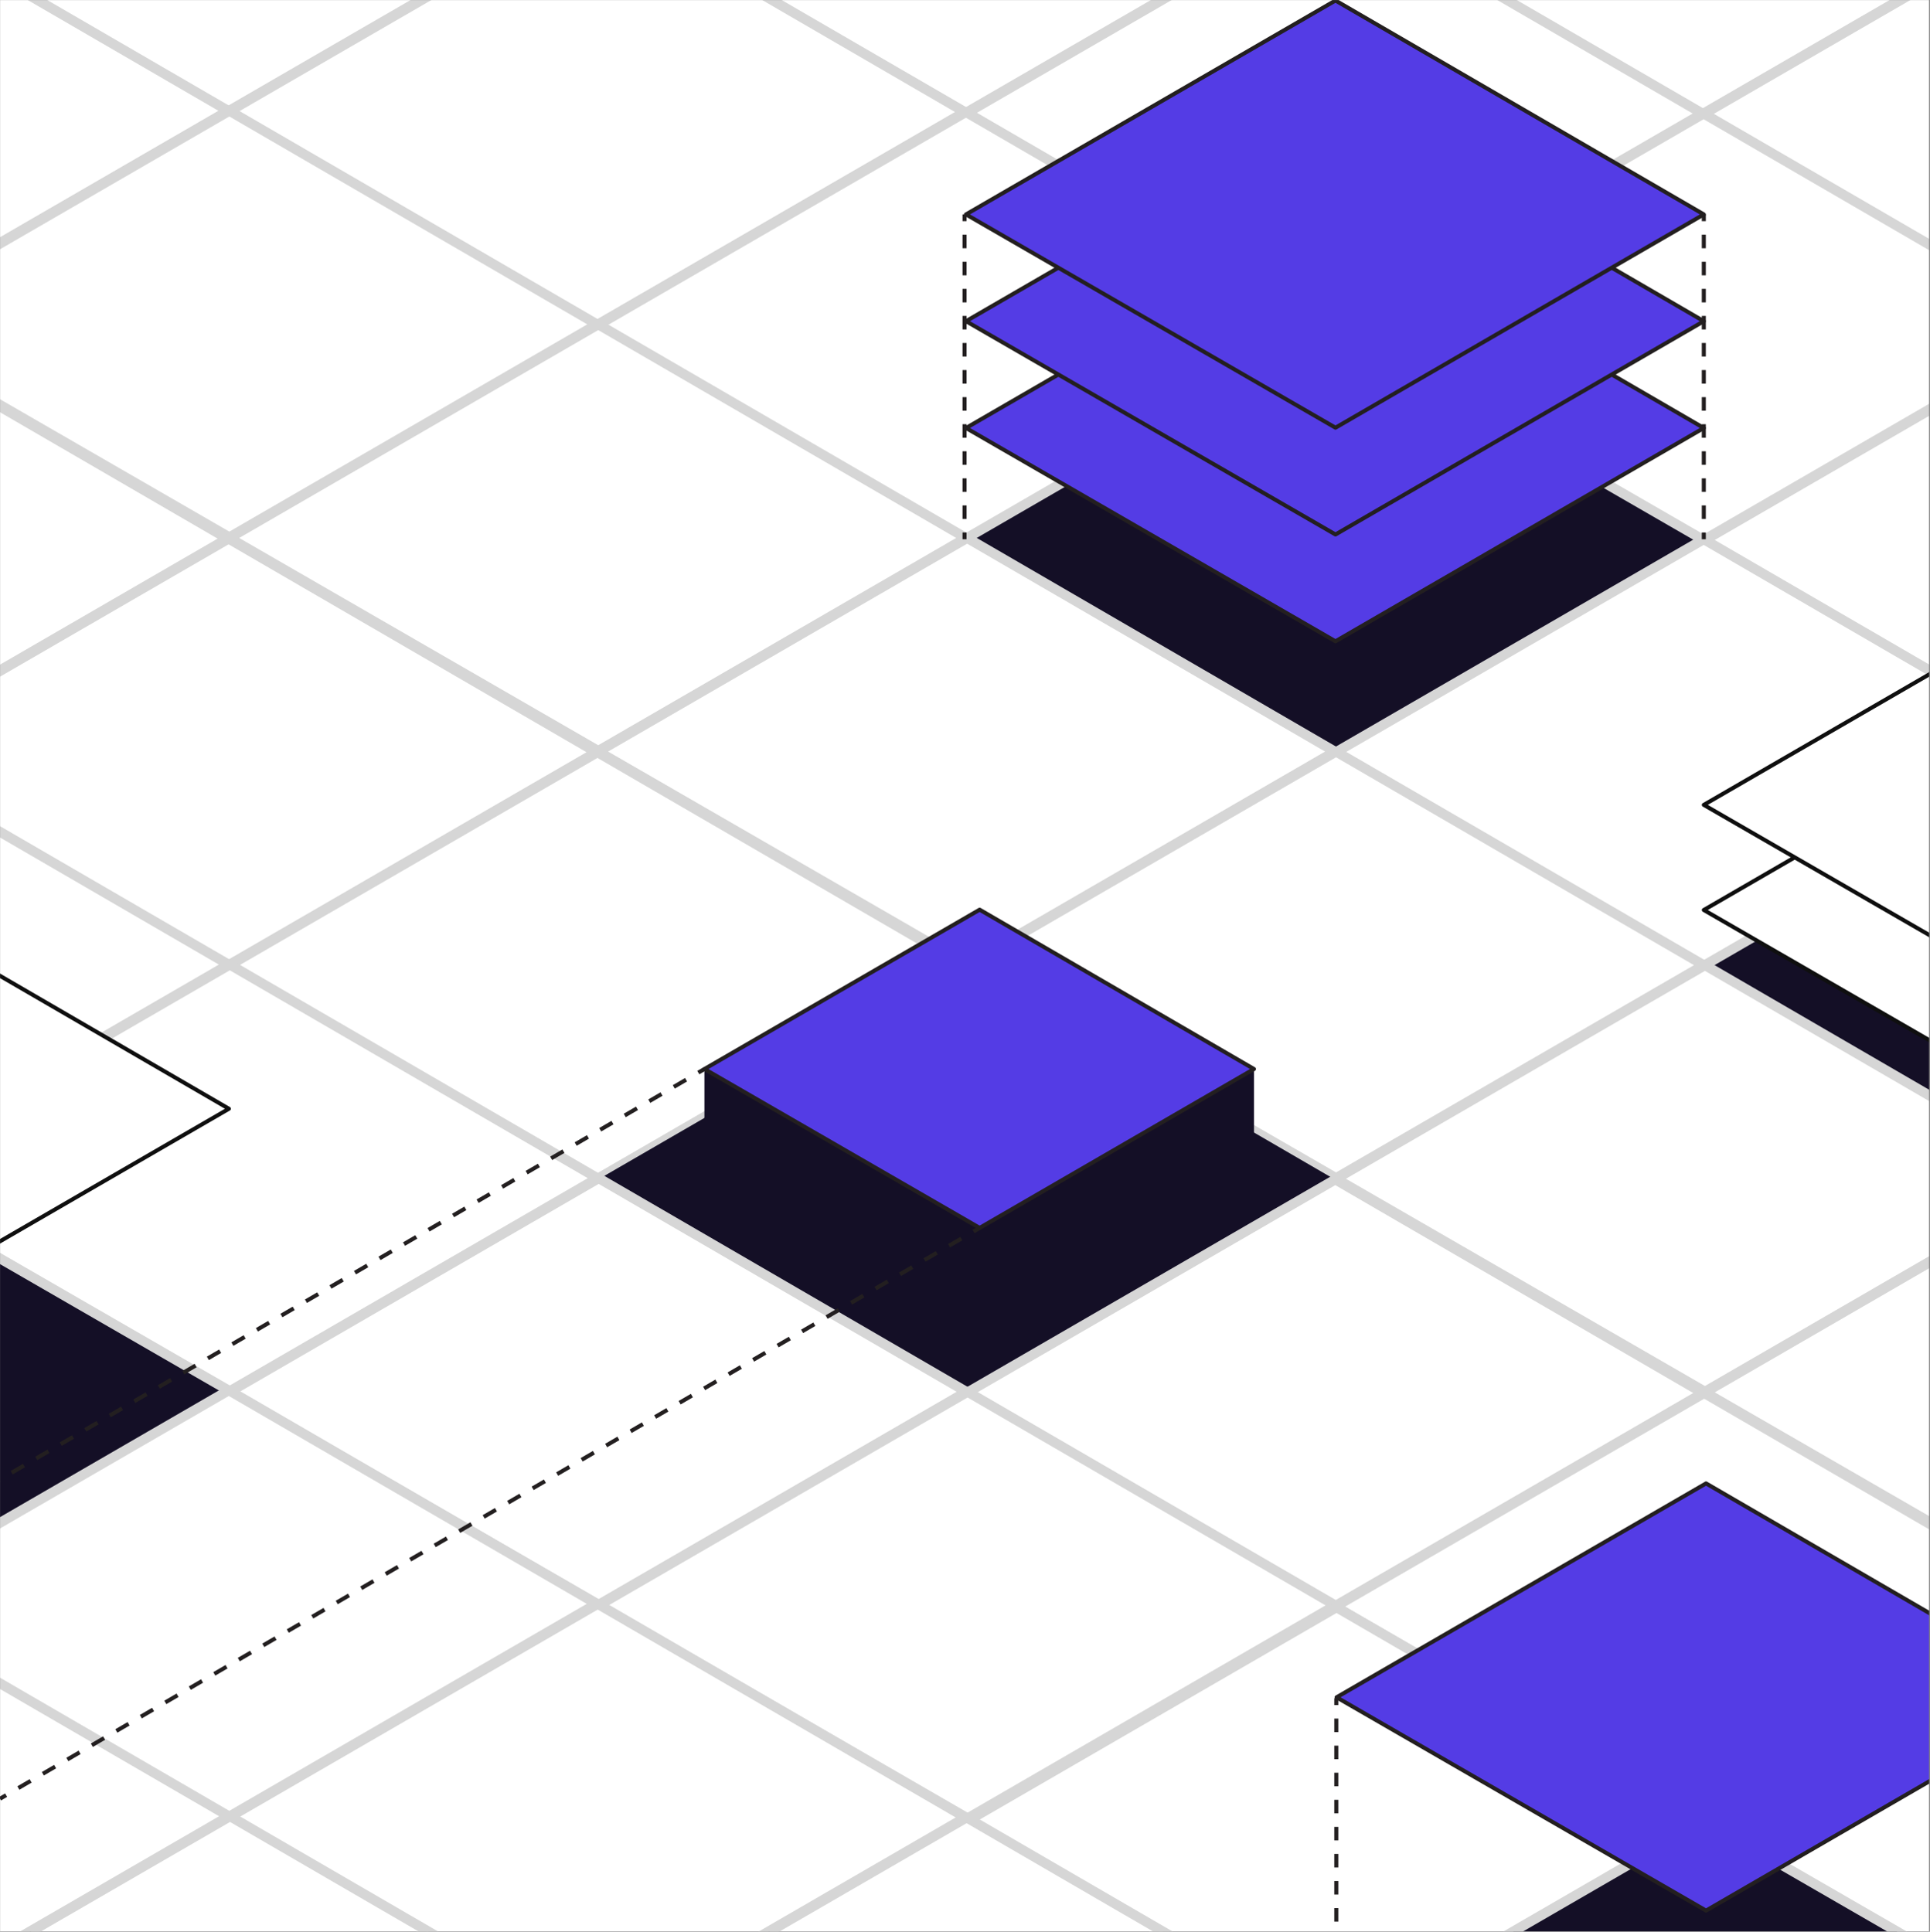 <svg width="1918" height="1920" viewBox="0 0 1918 1920" fill="none" xmlns="http://www.w3.org/2000/svg">
<rect x="0" y="0" width="1918" height="1920" fill="#808080" stroke="none"/>
<mask id="mask0_767_36171" style="mask-type:luminance" maskUnits="userSpaceOnUse" x="0" y="0" width="1918" height="1920">
<path d="M1917.11 0H0V1920H1917.11V0Z" fill="white"/>
</mask>
<g mask="url(#mask0_767_36171)">
<path d="M2296.03 -376.08H-376.39V2296.34H2296.03V-376.08Z" fill="#140F26"/>
<g clip-path="url(#clip0_767_36171)">
<path d="M1325.3 -98.244L1691.84 -310.5L2057.28 -98.244L1691.84 113.377L1325.3 -98.244Z" fill="white"/>
<path d="M1689.68 -314.877C1691.14 -315.596 1692.87 -315.544 1694.29 -314.72L2059.73 -102.464C2061.23 -101.59 2062.16 -99.981 2062.16 -98.241C2062.15 -96.501 2061.23 -94.893 2059.72 -94.021L1694.28 117.6C1692.77 118.474 1690.91 118.475 1689.4 117.603L1322.86 -94.019C1321.35 -94.89 1320.42 -96.499 1320.42 -98.241C1320.42 -99.984 1321.35 -101.595 1322.86 -102.468L1689.39 -314.723L1689.68 -314.877ZM1335.05 -98.252L1691.83 107.739L2047.55 -98.251L1691.83 -304.859L1335.05 -98.252Z" fill="#D6D6D6"/>
</g>
<g clip-path="url(#clip1_767_36171)">
<path d="M1691.91 114.055L2058.45 -98.2L2423.89 114.055L2058.45 325.677L1691.91 114.055Z" fill="white"/>
<path d="M2056.29 -102.577C2057.75 -103.297 2059.48 -103.244 2060.9 -102.42L2426.34 109.836C2427.84 110.71 2428.77 112.319 2428.77 114.059C2428.76 115.799 2427.84 117.406 2426.33 118.278L2060.89 329.899C2059.38 330.774 2057.52 330.775 2056.01 329.902L1689.47 118.281C1687.96 117.41 1687.03 115.801 1687.03 114.059C1687.03 112.316 1687.96 110.705 1689.47 109.832L2056 -102.423L2056.29 -102.577ZM1701.66 114.048L2058.44 320.039L2414.16 114.049L2058.44 -92.559L1701.66 114.048Z" fill="#D6D6D6"/>
</g>
<g clip-path="url(#clip2_767_36171)">
<path d="M593.29 -99.475L959.827 -311.73L1325.27 -99.475L959.827 112.146L593.29 -99.475Z" fill="white"/>
<path d="M957.669 -316.107C959.128 -316.827 960.86 -316.774 962.279 -315.95L1327.72 -103.694C1329.22 -102.82 1330.15 -101.212 1330.15 -99.472C1330.14 -97.732 1329.22 -96.124 1327.71 -95.252L962.273 116.369C960.762 117.244 958.899 117.245 957.387 116.372L590.85 -95.249C589.341 -96.12 588.412 -97.73 588.41 -99.472C588.409 -101.214 589.337 -102.825 590.845 -103.698L957.382 -315.953L957.669 -316.107ZM603.039 -99.482L959.823 106.509L1315.54 -99.481L959.823 -306.09L603.039 -99.482Z" fill="#D6D6D6"/>
</g>
<g clip-path="url(#clip3_767_36171)">
<path d="M959.9 112.836L1326.44 -99.42L1691.88 112.836L1326.44 324.457L959.9 112.836Z" fill="white"/>
<path d="M1324.28 -103.797C1325.74 -104.516 1327.47 -104.464 1328.89 -103.64L1694.33 108.616C1695.83 109.49 1696.76 111.099 1696.76 112.839C1696.75 114.579 1695.83 116.187 1694.32 117.059L1328.88 328.68C1327.37 329.555 1325.51 329.556 1324 328.683L957.46 117.062C955.951 116.19 955.021 114.581 955.02 112.839C955.019 111.097 955.947 109.485 957.455 108.612L1323.99 -103.643L1324.28 -103.797ZM969.649 112.828L1326.43 318.819L1682.15 112.829L1326.43 -93.779L969.649 112.828Z" fill="#D6D6D6"/>
</g>
<g clip-path="url(#clip4_767_36171)">
<path d="M1326.51 325.135L1693.05 112.88L2058.49 325.135L1693.05 536.757L1326.51 325.135Z" fill="white"/>
<path d="M1690.89 108.503C1692.35 107.783 1694.08 107.836 1695.5 108.66L2060.94 320.916C2062.44 321.79 2063.37 323.399 2063.37 325.139C2063.36 326.879 2062.44 328.486 2060.93 329.358L1695.49 540.98C1693.98 541.854 1692.12 541.855 1690.61 540.982L1324.07 329.361C1322.56 328.49 1321.63 326.881 1321.63 325.139C1321.63 323.396 1322.56 321.785 1324.07 320.912L1690.6 108.657L1690.89 108.503ZM1336.26 325.128L1693.04 531.119L2048.76 325.129L1693.04 118.521L1336.26 325.128Z" fill="#D6D6D6"/>
</g>
<g clip-path="url(#clip5_767_36171)">
<path d="M1693.12 537.445L2059.66 325.189L2425.1 537.445L2059.66 749.066L1693.12 537.445Z" fill="white"/>
<path d="M2057.5 320.813C2058.96 320.093 2060.69 320.146 2062.11 320.97L2427.55 533.226C2429.05 534.1 2429.98 535.708 2429.98 537.448C2429.97 539.188 2429.05 540.796 2427.54 541.668L2062.1 753.289C2060.59 754.164 2058.73 754.165 2057.22 753.292L1690.68 541.671C1689.17 540.8 1688.24 539.19 1688.24 537.448C1688.24 535.706 1689.17 534.095 1690.68 533.222L2057.21 320.967L2057.5 320.813ZM1702.87 537.438L2059.65 743.429L2415.37 537.439L2059.65 330.83L1702.87 537.438Z" fill="#D6D6D6"/>
</g>
<g clip-path="url(#clip6_767_36171)">
<path d="M-139.83 -100.975L226.707 -313.23L592.146 -100.975L226.707 110.646L-139.83 -100.975Z" fill="white"/>
<path d="M224.549 -317.607C226.008 -318.327 227.739 -318.274 229.158 -317.45L594.597 -105.194C596.101 -104.32 597.027 -102.712 597.025 -100.972C597.024 -99.232 596.097 -97.624 594.591 -96.752L229.152 114.869C227.642 115.744 225.778 115.745 224.267 114.872L-142.271 -96.749C-143.779 -97.62 -144.709 -99.23 -144.71 -100.972C-144.711 -102.714 -143.783 -104.325 -142.275 -105.198L224.262 -317.453L224.549 -317.607ZM-130.081 -100.982L226.702 105.009L582.417 -100.981L226.702 -307.59L-130.081 -100.982Z" fill="#D6D6D6"/>
</g>
<g clip-path="url(#clip7_767_36171)">
<path d="M226.78 111.325L593.317 -100.931L958.756 111.325L593.317 322.946L226.78 111.325Z" fill="white"/>
<path d="M591.159 -105.308C592.618 -106.027 594.35 -105.975 595.769 -105.15L961.207 107.106C962.712 107.979 963.637 109.588 963.636 111.328C963.635 113.068 962.707 114.676 961.201 115.548L595.763 327.169C594.252 328.044 592.389 328.045 590.877 327.172L224.34 115.551C222.831 114.68 221.902 113.07 221.9 111.328C221.899 109.586 222.827 107.975 224.335 107.102L590.872 -105.153L591.159 -105.308ZM236.529 111.317L593.312 317.309L949.027 111.318L593.312 -95.29L236.529 111.317Z" fill="#D6D6D6"/>
</g>
<g clip-path="url(#clip8_767_36171)">
<path d="M593.39 323.635L959.927 111.38L1325.37 323.635L959.927 535.257L593.39 323.635Z" fill="white"/>
<path d="M957.769 107.003C959.228 106.283 960.959 106.336 962.378 107.16L1327.82 319.416C1329.32 320.29 1330.25 321.899 1330.25 323.639C1330.24 325.379 1329.32 326.986 1327.81 327.858L962.373 539.48C960.862 540.354 958.999 540.355 957.487 539.482L590.95 327.861C589.441 326.99 588.511 325.381 588.51 323.639C588.509 321.896 589.437 320.285 590.945 319.412L957.482 107.157L957.769 107.003ZM603.139 323.628L959.922 529.619L1315.64 323.629L959.922 117.021L603.139 323.628Z" fill="#D6D6D6"/>
</g>
<path d="M960 425.41L1327.17 212.81L1693.22 425.41L1327.17 637.42L960 425.41Z" fill="#543CE5"/>
<path d="M1326.29 211.016C1326.88 210.721 1327.59 210.742 1328.18 211.08L1694.22 423.681C1694.84 424.039 1695.22 424.698 1695.22 425.411C1695.22 426.124 1694.84 426.783 1694.22 427.141L1328.17 639.15C1327.55 639.509 1326.79 639.509 1326.17 639.151L959 427.142C958.382 426.785 958.001 426.125 958 425.411C958 424.697 958.38 424.036 958.998 423.679L1326.17 211.079L1326.29 211.016ZM963.995 425.407L1327.17 635.109L1689.23 425.406L1327.17 215.121L963.995 425.407Z" fill="#231F20"/>
<path d="M960 319.26L1327.17 106.65L1693.22 319.26L1327.17 531.26L960 319.26Z" fill="#543CE5"/>
<path d="M1326.29 104.856C1326.88 104.562 1327.59 104.583 1328.18 104.921L1694.22 317.531C1694.84 317.889 1695.22 318.549 1695.22 319.262C1695.22 319.975 1694.84 320.634 1694.22 320.991L1328.17 532.991C1327.55 533.35 1326.79 533.35 1326.17 532.992L959 320.992C958.382 320.635 958.001 319.976 958 319.262C958 318.548 958.38 317.887 958.998 317.529L1326.17 104.92L1326.29 104.856ZM963.995 319.258L1327.17 528.949L1689.23 319.258L1327.17 108.962L963.995 319.258Z" fill="#231F20"/>
<path d="M960 213.11L1327.17 0.5L1693.22 213.11L1327.17 425.11L960 213.11Z" fill="#543CE5"/>
<path d="M1326.29 -1.294C1326.88 -1.589 1327.59 -1.567 1328.18 -1.23L1694.22 211.381C1694.84 211.739 1695.22 212.398 1695.22 213.111C1695.22 213.824 1694.84 214.483 1694.22 214.841L1328.17 426.841C1327.55 427.199 1326.79 427.199 1326.17 426.842L959 214.842C958.382 214.485 958.001 213.825 958 213.111C958 212.397 958.38 211.737 958.998 211.379L1326.17 -1.231L1326.29 -1.294ZM963.995 213.107L1327.17 422.799L1689.23 213.107L1327.17 2.811L963.995 213.107Z" fill="#231F20"/>
<g clip-path="url(#clip9_767_36171)">
<path d="M1326.6 748.245L1693.14 535.989L2058.58 748.245L1693.14 959.866L1326.6 748.245Z" fill="white"/>
<path d="M1690.98 531.612C1692.44 530.893 1694.17 530.945 1695.59 531.77L2061.03 744.025C2062.53 744.899 2063.46 746.508 2063.46 748.248C2063.45 749.988 2062.53 751.596 2061.02 752.468L1695.58 964.089C1694.07 964.964 1692.21 964.965 1690.7 964.092L1324.16 752.471C1322.65 751.6 1321.72 749.99 1321.72 748.248C1321.72 746.506 1322.65 744.895 1324.16 744.022L1690.69 531.767L1690.98 531.612ZM1336.35 748.237L1693.13 954.229L2048.85 748.238L1693.13 541.63L1336.35 748.237Z" fill="#D6D6D6"/>
</g>
<path d="M1693.22 904.49L2060.38 691.88L2426.43 904.49L2060.38 1116.49L1693.22 904.49Z" fill="white"/>
<path d="M2059.5 690.086C2060.09 689.791 2060.8 689.813 2061.39 690.15L2427.44 902.761C2428.05 903.119 2428.43 903.778 2428.43 904.491C2428.43 905.204 2428.05 905.863 2427.43 906.221L2061.38 1118.22C2060.76 1118.58 2060 1118.58 2059.38 1118.22L1692.22 906.222C1691.6 905.865 1691.22 905.205 1691.22 904.491C1691.22 903.777 1691.6 903.117 1692.22 902.759L2059.38 690.149L2059.5 690.086ZM1697.22 904.487L2060.38 1114.18L2422.44 904.486L2060.38 694.191L1697.22 904.487Z" fill="#0F0F0F"/>
<path d="M1693.22 800L2060.38 587.39L2426.43 800L2060.38 1012L1693.22 800Z" fill="white"/>
<path d="M2059.5 585.596C2060.09 585.301 2060.8 585.322 2061.39 585.66L2427.44 798.27C2428.05 798.629 2428.43 799.288 2428.43 800.001C2428.43 800.714 2428.05 801.373 2427.43 801.73L2061.38 1013.73C2060.76 1014.09 2060 1014.09 2059.38 1013.73L1692.22 801.731C1691.6 801.374 1691.22 800.715 1691.22 800.001C1691.22 799.287 1691.6 798.626 1692.22 798.268L2059.38 585.659L2059.5 585.596ZM1697.22 799.997L2060.38 1009.69L2422.44 799.996L2060.38 589.701L1697.22 799.997Z" fill="#0F0F0F"/>
<g clip-path="url(#clip10_767_36171)">
<path d="M-505.23 110.105L-138.693 -102.15L226.746 110.105L-138.693 321.726L-505.23 110.105Z" fill="white"/>
<path d="M-140.851 -106.527C-139.392 -107.247 -137.661 -107.194 -136.242 -106.37L229.197 105.886C230.701 106.76 231.627 108.368 231.625 110.108C231.624 111.848 230.697 113.456 229.191 114.328L-136.248 325.949C-137.758 326.824 -139.621 326.825 -141.133 325.952L-507.67 114.331C-509.179 113.46 -510.109 111.851 -510.11 110.108C-510.111 108.366 -509.183 106.755 -507.675 105.882L-141.138 -106.373L-140.851 -106.527ZM-495.481 110.098L-138.698 316.089L217.017 110.099L-138.698 -96.51L-495.481 110.098Z" fill="#D6D6D6"/>
</g>
<g clip-path="url(#clip11_767_36171)">
<path d="M-138.62 322.405L227.917 110.149L593.355 322.405L227.917 534.026L-138.62 322.405Z" fill="white"/>
<path d="M225.759 105.773C227.218 105.053 228.949 105.106 230.368 105.93L595.807 318.186C597.311 319.06 598.237 320.668 598.235 322.408C598.234 324.148 597.307 325.756 595.801 326.628L230.362 538.249C228.852 539.124 226.988 539.125 225.477 538.252L-141.061 326.631C-142.569 325.76 -143.499 324.15 -143.5 322.408C-143.501 320.666 -142.573 319.055 -141.065 318.182L225.472 105.927L225.759 105.773ZM-128.871 322.398L227.912 528.389L583.627 322.398L227.912 115.79L-128.871 322.398Z" fill="#D6D6D6"/>
</g>
<g clip-path="url(#clip12_767_36171)">
<path d="M227.98 534.716L594.517 322.46L959.956 534.716L594.517 746.337L227.98 534.716Z" fill="white"/>
<path d="M592.359 318.083C593.818 317.363 595.549 317.416 596.968 318.24L962.407 530.496C963.911 531.37 964.837 532.979 964.835 534.719C964.834 536.459 963.907 538.067 962.401 538.939L596.962 750.56C595.452 751.434 593.589 751.435 592.077 750.563L225.54 538.941C224.031 538.07 223.101 536.461 223.1 534.719C223.099 532.976 224.027 531.365 225.535 530.492L592.072 318.237L592.359 318.083ZM237.729 534.708L594.512 740.699L950.227 534.709L594.512 328.101L237.729 534.708Z" fill="#D6D6D6"/>
</g>
<g clip-path="url(#clip13_767_36171)">
<path d="M594.59 747.015L961.127 534.76L1326.57 747.015L961.127 958.637L594.59 747.015Z" fill="white"/>
<path d="M958.969 530.383C960.428 529.663 962.159 529.716 963.578 530.54L1329.02 742.796C1330.52 743.67 1331.45 745.279 1331.45 747.019C1331.44 748.759 1330.52 750.366 1329.01 751.238L963.573 962.859C962.062 963.734 960.199 963.735 958.687 962.862L592.15 751.241C590.641 750.37 589.711 748.761 589.71 747.019C589.709 745.276 590.637 743.665 592.145 742.792L958.682 530.537L958.969 530.383ZM604.339 747.008L961.122 952.999L1316.84 747.009L961.122 540.4L604.339 747.008Z" fill="#D6D6D6"/>
</g>
<g clip-path="url(#clip14_767_36171)">
<path d="M961.2 959.325L1327.74 747.069L1693.18 959.325L1327.74 1170.95L961.2 959.325Z" fill="white"/>
<path d="M1325.58 742.692C1327.04 741.973 1328.77 742.025 1330.19 742.85L1695.63 955.106C1697.13 955.979 1698.06 957.588 1698.06 959.328C1698.05 961.068 1697.13 962.676 1695.62 963.548L1330.18 1175.17C1328.67 1176.04 1326.81 1176.04 1325.3 1175.17L958.76 963.551C957.251 962.68 956.321 961.07 956.32 959.328C956.319 957.586 957.247 955.975 958.755 955.102L1325.29 742.847L1325.58 742.692ZM970.949 959.317L1327.73 1165.31L1683.45 959.318L1327.73 752.71L970.949 959.317Z" fill="#D6D6D6"/>
</g>
<g clip-path="url(#clip15_767_36171)">
<path d="M1327.81 1171.63L1694.35 959.37L2059.79 1171.63L1694.35 1383.25L1327.81 1171.63Z" fill="white"/>
<path d="M1692.19 954.993C1693.65 954.274 1695.38 954.326 1696.8 955.15L2062.24 1167.41C2063.74 1168.28 2064.67 1169.89 2064.67 1171.63C2064.66 1173.37 2063.74 1174.98 2062.23 1175.85L1696.79 1387.47C1695.28 1388.34 1693.42 1388.35 1691.91 1387.47L1325.37 1175.85C1323.86 1174.98 1322.93 1173.37 1322.93 1171.63C1322.93 1169.89 1323.86 1168.28 1325.37 1167.4L1691.9 955.148L1692.19 954.993ZM1337.56 1171.62L1694.34 1377.61L2050.06 1171.62L1694.34 965.011L1337.56 1171.62Z" fill="#D6D6D6"/>
</g>
<g clip-path="url(#clip16_767_36171)">
<path d="M1694.41 1383.94L2060.95 1171.68L2426.39 1383.94L2060.95 1595.56L1694.41 1383.94Z" fill="white"/>
<path d="M2058.79 1167.3C2060.25 1166.58 2061.98 1166.64 2063.4 1167.46L2428.84 1379.72C2430.34 1380.59 2431.27 1382.2 2431.27 1383.94C2431.26 1385.68 2430.34 1387.29 2428.83 1388.16L2063.39 1599.78C2061.88 1600.65 2060.02 1600.66 2058.51 1599.78L1691.97 1388.16C1690.46 1387.29 1689.53 1385.68 1689.53 1383.94C1689.53 1382.2 1690.46 1380.59 1691.97 1379.71L2058.5 1167.46L2058.79 1167.3ZM1704.16 1383.93L2060.94 1589.92L2416.66 1383.93L2060.94 1177.32L1704.16 1383.93Z" fill="#D6D6D6"/>
</g>
<g clip-path="url(#clip17_767_36171)">
<path d="M-505.98 535.365L-139.443 323.109L225.996 535.365L-139.443 746.986L-505.98 535.365Z" fill="white"/>
<path d="M-141.601 318.732C-140.142 318.013 -138.411 318.065 -136.992 318.89L228.447 531.146C229.951 532.02 230.877 533.628 230.875 535.368C230.874 537.108 229.947 538.716 228.441 539.588L-136.998 751.209C-138.508 752.084 -140.371 752.085 -141.883 751.212L-508.42 539.591C-509.929 538.72 -510.859 537.11 -510.86 535.368C-510.861 533.626 -509.933 532.015 -508.425 531.142L-141.888 318.887L-141.601 318.732ZM-496.231 535.357L-139.448 741.349L216.267 535.358L-139.448 328.75L-496.231 535.357Z" fill="#D6D6D6"/>
</g>
<g clip-path="url(#clip18_767_36171)">
<path d="M-139.37 747.665L227.167 535.409L592.605 747.665L227.167 959.286L-139.37 747.665Z" fill="white"/>
<path d="M225.009 531.032C226.468 530.313 228.199 530.365 229.618 531.189L595.057 743.445C596.561 744.319 597.487 745.928 597.485 747.668C597.484 749.408 596.557 751.016 595.051 751.888L229.612 963.509C228.102 964.384 226.238 964.385 224.727 963.512L-141.811 751.891C-143.319 751.019 -144.249 749.41 -144.25 747.668C-144.251 745.926 -143.323 744.315 -141.815 743.441L224.722 531.187L225.009 531.032ZM-129.621 747.657L227.162 953.648L582.877 747.658L227.162 541.05L-129.621 747.657Z" fill="#D6D6D6"/>
</g>
<g clip-path="url(#clip19_767_36171)">
<path d="M227.24 959.975L593.777 747.72L959.216 959.975L593.777 1171.6L227.24 959.975Z" fill="white"/>
<path d="M591.619 743.343C593.078 742.623 594.809 742.676 596.229 743.5L961.667 955.756C963.172 956.63 964.097 958.239 964.096 959.979C964.095 961.719 963.167 963.326 961.661 964.198L596.223 1175.82C594.712 1176.69 592.849 1176.7 591.337 1175.82L224.8 964.201C223.291 963.33 222.361 961.721 222.36 959.979C222.359 958.236 223.287 956.625 224.795 955.752L591.332 743.497L591.619 743.343ZM236.989 959.968L593.772 1165.96L949.487 959.969L593.772 753.36L236.989 959.968Z" fill="#D6D6D6"/>
</g>
<path d="M593.85 1172.64L961.02 960.029L1327.07 1172.64L961.02 1384.64L593.85 1172.64Z" fill="#140F26"/>
<g clip-path="url(#clip20_767_36171)">
<path d="M960.45 1384.59L1326.99 1172.33L1692.43 1384.59L1326.99 1596.21L960.45 1384.59Z" fill="white"/>
<path d="M1324.83 1167.95C1326.29 1167.23 1328.02 1167.29 1329.44 1168.11L1694.88 1380.37C1696.38 1381.24 1697.31 1382.85 1697.31 1384.59C1697.3 1386.33 1696.38 1387.94 1694.87 1388.81L1329.43 1600.43C1327.92 1601.3 1326.06 1601.31 1324.55 1600.43L958.01 1388.81C956.501 1387.94 955.571 1386.33 955.57 1384.59C955.569 1382.85 956.497 1381.24 958.005 1380.36L1324.54 1168.11L1324.83 1167.95ZM970.199 1384.58L1326.98 1590.57L1682.7 1384.58L1326.98 1177.97L970.199 1384.58Z" fill="#D6D6D6"/>
</g>
<g clip-path="url(#clip21_767_36171)">
<path d="M1327.06 1596.89L1693.6 1384.63L2059.04 1596.89L1693.6 1808.51L1327.06 1596.89Z" fill="white"/>
<path d="M1691.44 1380.25C1692.9 1379.53 1694.63 1379.59 1696.05 1380.41L2061.49 1592.67C2062.99 1593.54 2063.92 1595.15 2063.92 1596.89C2063.91 1598.63 2062.99 1600.24 2061.48 1601.11L1696.04 1812.73C1694.53 1813.6 1692.67 1813.61 1691.16 1812.73L1324.62 1601.11C1323.11 1600.24 1322.18 1598.63 1322.18 1596.89C1322.18 1595.15 1323.11 1593.54 1324.62 1592.66L1691.15 1380.41L1691.44 1380.25ZM1336.81 1596.88L1693.59 1802.87L2049.31 1596.88L1693.59 1390.27L1336.81 1596.88Z" fill="#D6D6D6"/>
</g>
<g clip-path="url(#clip22_767_36171)">
<path d="M1693.67 1809.2L2060.21 1596.94L2425.65 1809.2L2060.21 2020.82L1693.67 1809.2Z" fill="white"/>
<path d="M2058.05 1592.56C2059.51 1591.84 2061.24 1591.9 2062.66 1592.72L2428.1 1804.98C2429.6 1805.85 2430.53 1807.46 2430.53 1809.2C2430.52 1810.94 2429.6 1812.55 2428.09 1813.42L2062.65 2025.04C2061.14 2025.91 2059.28 2025.91 2057.77 2025.04L1691.23 1813.42C1689.72 1812.55 1688.79 1810.94 1688.79 1809.2C1688.79 1807.46 1689.72 1805.84 1691.23 1804.97L2057.76 1592.72L2058.05 1592.56ZM1703.42 1809.19L2060.2 2015.18L2415.92 1809.19L2060.2 1602.58L1703.42 1809.19Z" fill="#D6D6D6"/>
</g>
<g clip-path="url(#clip23_767_36171)">
<path d="M-504.77 958.756L-138.233 746.5L227.206 958.756L-138.233 1170.38L-504.77 958.756Z" fill="white"/>
<path d="M-140.391 742.123C-138.932 741.404 -137.201 741.456 -135.782 742.28L229.657 954.536C231.161 955.41 232.087 957.019 232.085 958.759C232.084 960.499 231.157 962.107 229.651 962.979L-135.788 1174.6C-137.298 1175.47 -139.161 1175.48 -140.673 1174.6L-507.21 962.981C-508.719 962.11 -509.649 960.501 -509.65 958.759C-509.651 957.017 -508.723 955.405 -507.215 954.532L-140.678 742.277L-140.391 742.123ZM-495.021 958.748L-138.238 1164.74L217.477 958.749L-138.238 752.141L-495.021 958.748Z" fill="#D6D6D6"/>
</g>
<g clip-path="url(#clip24_767_36171)">
<path d="M-138.16 1171.06L228.377 958.8L593.815 1171.06L228.377 1382.68L-138.16 1171.06Z" fill="white"/>
<path d="M226.219 954.423C227.678 953.703 229.409 953.756 230.828 954.58L596.267 1166.84C597.771 1167.71 598.696 1169.32 598.695 1171.06C598.694 1172.8 597.767 1174.41 596.261 1175.28L230.822 1386.9C229.312 1387.77 227.448 1387.78 225.937 1386.9L-140.601 1175.28C-142.109 1174.41 -143.039 1172.8 -143.04 1171.06C-143.041 1169.32 -142.113 1167.71 -140.605 1166.83L225.932 954.577L226.219 954.423ZM-128.411 1171.05L228.372 1377.04L584.087 1171.05L228.372 964.44L-128.411 1171.05Z" fill="#D6D6D6"/>
</g>
<g clip-path="url(#clip25_767_36171)">
<path d="M228.44 1383.37L594.977 1171.11L960.416 1383.37L594.977 1594.99L228.44 1383.37Z" fill="white"/>
<path d="M592.819 1166.73C594.278 1166.01 596.01 1166.07 597.429 1166.89L962.867 1379.15C964.372 1380.02 965.297 1381.63 965.296 1383.37C965.295 1385.11 964.367 1386.72 962.861 1387.59L597.423 1599.21C595.912 1600.08 594.049 1600.09 592.537 1599.21L226 1387.59C224.491 1386.72 223.562 1385.11 223.561 1383.37C223.559 1381.63 224.487 1380.02 225.995 1379.14L592.532 1166.89L592.819 1166.73ZM238.189 1383.36L594.973 1589.35L950.688 1383.36L594.973 1176.75L238.189 1383.36Z" fill="#D6D6D6"/>
</g>
<g clip-path="url(#clip26_767_36171)">
<path d="M595.05 1595.66L961.587 1383.41L1327.03 1595.66L961.587 1807.29L595.05 1595.66Z" fill="white"/>
<path d="M959.429 1379.03C960.888 1378.31 962.62 1378.37 964.039 1379.19L1329.48 1591.45C1330.98 1592.32 1331.91 1593.93 1331.91 1595.67C1331.9 1597.41 1330.98 1599.02 1329.47 1599.89L964.033 1811.51C962.522 1812.38 960.659 1812.38 959.147 1811.51L592.61 1599.89C591.101 1599.02 590.172 1597.41 590.17 1595.67C590.169 1593.93 591.097 1592.31 592.605 1591.44L959.142 1379.19L959.429 1379.03ZM604.799 1595.66L961.583 1801.65L1317.3 1595.66L961.583 1389.05L604.799 1595.66Z" fill="#D6D6D6"/>
</g>
<g clip-path="url(#clip27_767_36171)">
<path d="M961.66 1809.85L1328.2 1597.59L1693.64 1809.85L1328.2 2021.47L961.66 1809.85Z" fill="white"/>
<path d="M1326.04 1593.21C1327.5 1592.49 1329.23 1592.55 1330.65 1593.37L1696.09 1805.63C1697.59 1806.5 1698.52 1808.11 1698.52 1809.85C1698.51 1811.59 1697.59 1813.2 1696.08 1814.07L1330.64 2025.69C1329.13 2026.56 1327.27 2026.57 1325.76 2025.69L959.22 1814.07C957.711 1813.2 956.781 1811.59 956.78 1809.85C956.779 1808.11 957.707 1806.5 959.215 1805.62L1325.75 1593.37L1326.04 1593.21ZM971.409 1809.84L1328.19 2015.83L1683.91 1809.84L1328.19 1603.23L971.409 1809.84Z" fill="#D6D6D6"/>
</g>
<path d="M1328.27 1687.03L1695.44 1474.43L2061.49 1687.03L1695.44 1899.04L1328.27 1687.03Z" fill="#543CE5"/>
<path d="M1694.56 1472.64C1695.15 1472.34 1695.86 1472.36 1696.45 1472.7L2062.5 1685.3C2063.11 1685.66 2063.49 1686.32 2063.49 1687.03C2063.49 1687.74 2063.11 1688.4 2062.49 1688.76L1696.44 1900.77C1695.82 1901.13 1695.06 1901.13 1694.44 1900.77L1327.27 1688.76C1326.65 1688.4 1326.27 1687.74 1326.27 1687.03C1326.27 1686.32 1326.65 1685.66 1327.27 1685.3L1694.44 1472.7L1694.56 1472.64ZM1332.27 1687.03L1695.44 1896.73L2057.5 1687.03L1695.44 1476.74L1332.27 1687.03Z" fill="#231F20"/>
<path d="M-505.74 1102.05L-138.57 889.439L227.48 1102.05L-138.57 1314.05L-505.74 1102.05Z" fill="white"/>
<path d="M-139.454 887.645C-138.856 887.351 -138.146 887.372 -137.565 887.71L228.485 1100.32C229.101 1100.68 229.48 1101.34 229.48 1102.05C229.479 1102.76 229.1 1103.42 228.483 1103.78L-137.568 1315.78C-138.187 1316.14 -138.95 1316.14 -139.57 1315.78L-506.74 1103.78C-507.358 1103.42 -507.739 1102.76 -507.74 1102.05C-507.74 1101.34 -507.36 1100.68 -506.742 1100.32L-139.572 887.709L-139.454 887.645ZM-501.745 1102.05L-138.572 1311.74L223.494 1102.05L-138.573 891.751L-501.745 1102.05Z" fill="#0F0F0F"/>
<g clip-path="url(#clip28_767_36171)">
<path d="M-139.14 1594.16L227.397 1381.9L592.836 1594.16L227.397 1805.78L-139.14 1594.16Z" fill="white"/>
<path d="M225.239 1377.52C226.698 1376.8 228.43 1376.86 229.849 1377.68L595.287 1589.94C596.792 1590.81 597.717 1592.42 597.716 1594.16C597.715 1595.9 596.787 1597.51 595.281 1598.38L229.843 1810C228.332 1810.87 226.469 1810.87 224.957 1810L-141.58 1598.38C-143.089 1597.51 -144.018 1595.9 -144.02 1594.16C-144.021 1592.42 -143.093 1590.8 -141.585 1589.93L224.952 1377.68L225.239 1377.52ZM-129.391 1594.15L227.393 1800.14L583.107 1594.15L227.393 1387.54L-129.391 1594.15Z" fill="#D6D6D6"/>
</g>
<g clip-path="url(#clip29_767_36171)">
<path d="M227.47 1806.47L594.007 1594.21L959.445 1806.47L594.007 2018.09L227.47 1806.47Z" fill="white"/>
<path d="M591.849 1589.83C593.308 1589.11 595.039 1589.17 596.458 1589.99L961.896 1802.25C963.401 1803.12 964.326 1804.73 964.325 1806.47C964.324 1808.21 963.396 1809.82 961.891 1810.69L596.452 2022.31C594.941 2023.18 593.078 2023.19 591.566 2022.31L225.029 1810.69C223.521 1809.82 222.591 1808.21 222.59 1806.47C222.589 1804.73 223.517 1803.12 225.024 1802.24L591.562 1589.99L591.849 1589.83ZM237.219 1806.46L594.002 2012.45L949.717 1806.46L594.002 1599.85L237.219 1806.46Z" fill="#D6D6D6"/>
</g>
<g clip-path="url(#clip30_767_36171)">
<path d="M594.07 2018.77L960.607 1806.51L1326.05 2018.77L960.607 2230.39L594.07 2018.77Z" fill="white"/>
<path d="M958.449 1802.13C959.908 1801.41 961.64 1801.47 963.059 1802.29L1328.5 2014.55C1330 2015.42 1330.93 2017.03 1330.93 2018.77C1330.92 2020.51 1330 2022.12 1328.49 2022.99L963.053 2234.61C961.542 2235.48 959.679 2235.49 958.167 2234.61L591.63 2022.99C590.121 2022.12 589.192 2020.51 589.19 2018.77C589.189 2017.03 590.117 2015.42 591.625 2014.54L958.162 1802.29L958.449 1802.13ZM603.819 2018.76L960.603 2224.75L1316.32 2018.76L960.603 1812.15L603.819 2018.76Z" fill="#D6D6D6"/>
</g>
<g clip-path="url(#clip31_767_36171)">
<path d="M-504.54 1805.24L-138.003 1592.99L227.436 1805.24L-138.003 2016.87L-504.54 1805.24Z" fill="white"/>
<path d="M-140.161 1588.61C-138.702 1587.89 -136.971 1587.95 -135.552 1588.77L229.887 1801.03C231.391 1801.9 232.317 1803.51 232.315 1805.25C232.314 1806.99 231.387 1808.6 229.881 1809.47L-135.558 2021.09C-137.068 2021.96 -138.932 2021.96 -140.443 2021.09L-506.98 1809.47C-508.489 1808.6 -509.419 1806.99 -509.42 1805.25C-509.421 1803.51 -508.493 1801.89 -506.985 1801.02L-140.448 1588.77L-140.161 1588.61ZM-494.791 1805.24L-138.008 2011.23L217.707 1805.24L-138.008 1598.63L-494.791 1805.24Z" fill="#D6D6D6"/>
</g>
<g clip-path="url(#clip32_767_36171)">
<path d="M-137.94 2017.55L228.597 1805.29L594.036 2017.55L228.597 2229.17L-137.94 2017.55Z" fill="white"/>
<path d="M226.439 1800.91C227.898 1800.19 229.629 1800.25 231.048 1801.07L596.487 2013.33C597.991 2014.2 598.917 2015.81 598.916 2017.55C598.914 2019.29 597.987 2020.9 596.481 2021.77L231.042 2233.39C229.532 2234.26 227.669 2234.27 226.157 2233.39L-140.38 2021.77C-141.889 2020.9 -142.819 2019.29 -142.82 2017.55C-142.821 2015.81 -141.893 2014.2 -140.385 2013.32L226.152 1801.07L226.439 1800.91ZM-128.191 2017.54L228.592 2223.53L584.307 2017.54L228.592 1810.93L-128.191 2017.54Z" fill="#D6D6D6"/>
</g>
<path d="M960.55 529.263V535.989H956.55V529.263H960.55ZM960.55 502.355V515.81H956.55V502.355H960.55ZM960.55 475.449V488.902H956.55V475.449H960.55ZM960.55 448.543V461.996H956.55V448.543H960.55ZM960.55 421.636V435.089H956.55V421.636H960.55ZM960.55 394.729V408.183H956.55V394.729H960.55ZM960.55 367.822V381.276H956.55V367.822H960.55ZM960.55 340.916V354.369H956.55V340.916H960.55ZM960.55 314.01V327.463H956.55V314.01H960.55ZM960.55 287.103V300.556H956.55V287.103H960.55ZM960.55 260.196V273.649H956.55V260.196H960.55ZM960.55 233.289V246.743H956.55V233.289H960.55ZM960.55 213.109V219.836H956.55V213.109H960.55Z" fill="#231F20"/>
<path d="M1695.22 529.263V535.989H1691.22V529.263H1695.22ZM1695.22 502.355V515.81H1691.22V502.355H1695.22ZM1695.22 475.449V488.902H1691.22V475.449H1695.22ZM1695.22 448.543V461.996H1691.22V448.543H1695.22ZM1695.22 421.636V435.089H1691.22V421.636H1695.22ZM1695.22 394.729V408.183H1691.22V394.729H1695.22ZM1695.22 367.822V381.276H1691.22V367.822H1695.22ZM1695.22 340.916V354.369H1691.22V340.916H1695.22ZM1695.22 314.01V327.463H1691.22V314.01H1695.22ZM1695.22 287.103V300.556H1691.22V287.103H1695.22ZM1695.22 260.196V273.649H1691.22V260.196H1695.22ZM1695.22 233.289V246.743H1691.22V233.289H1695.22ZM1695.22 213.109V219.836H1691.22V213.109H1695.22Z" fill="#231F20"/>
<path d="M700.06 1181.94V1062.55L973.55 1220.46V1339.81L700.06 1181.94Z" fill="#140F26"/>
<path d="M973.55 1220.46L1246.2 1062.55V1182.49L973.55 1339.81V1220.46Z" fill="#140F26"/>
<path d="M700.06 1062.55L973.55 904.18L1246.2 1062.55L973.55 1220.46L700.06 1062.55Z" fill="#543CE5"/>
<path d="M972.666 902.386C973.264 902.091 973.973 902.113 974.554 902.45L1247.2 1060.82C1247.82 1061.18 1248.2 1061.84 1248.2 1062.55C1248.2 1063.26 1247.82 1063.92 1247.2 1064.28L974.552 1222.19C973.933 1222.55 973.17 1222.55 972.551 1222.19L699.06 1064.28C698.442 1063.92 698.061 1063.26 698.06 1062.55C698.06 1061.84 698.44 1061.18 699.058 1060.82L972.548 902.449L972.666 902.386ZM704.055 1062.55L973.549 1218.15L1242.21 1062.55L973.548 906.491L704.055 1062.55Z" fill="#231F20"/>
<path d="M7.092 1786.02L1.007 1789.57L-1.007 1786.11L5.078 1782.57L7.092 1786.02ZM31.431 1771.84L19.261 1778.93L17.247 1775.47L29.416 1768.38L31.431 1771.84ZM55.77 1757.65L43.6 1764.75L41.586 1761.29L53.755 1754.2L55.77 1757.65ZM80.108 1743.47L67.939 1750.56L65.925 1747.1L78.094 1740.01L80.108 1743.47ZM104.446 1729.28L92.277 1736.38L90.264 1732.92L102.433 1725.83L104.446 1729.28ZM128.785 1715.1L116.616 1722.19L114.602 1718.74L126.771 1711.64L128.785 1715.1ZM153.124 1700.92L140.955 1708.01L138.94 1704.55L151.11 1697.46L153.124 1700.92ZM177.463 1686.73L165.294 1693.82L163.279 1690.37L175.449 1683.27L177.463 1686.73ZM201.802 1672.55L189.633 1679.64L187.618 1676.18L199.788 1669.09L201.802 1672.55ZM226.141 1658.36L213.971 1665.45L211.957 1662L224.126 1654.91L226.141 1658.36ZM250.479 1644.18L238.31 1651.27L236.296 1647.81L248.465 1640.72L250.479 1644.18ZM274.818 1629.99L262.648 1637.08L260.635 1633.63L272.804 1626.54L274.818 1629.99ZM299.157 1615.81L286.987 1622.9L284.974 1619.44L297.143 1612.35L299.157 1615.81ZM323.495 1601.62L311.326 1608.72L309.312 1605.26L321.481 1598.17L323.495 1601.62ZM347.834 1587.44L335.665 1594.53L333.65 1591.08L345.82 1583.98L347.834 1587.44ZM372.173 1573.25L360.004 1580.35L357.989 1576.89L370.159 1569.8L372.173 1573.25ZM396.512 1559.07L384.343 1566.16L382.328 1562.71L394.498 1555.61L396.512 1559.07ZM420.851 1544.88L408.682 1551.98L406.667 1548.52L418.837 1541.43L420.851 1544.88ZM445.189 1530.7L433.02 1537.79L431.006 1534.34L443.175 1527.25L445.189 1530.7ZM469.528 1516.52L457.358 1523.61L455.345 1520.15L467.514 1513.06L469.528 1516.52ZM493.867 1502.33L481.697 1509.42L479.684 1505.97L491.853 1498.88L493.867 1502.33ZM518.205 1488.15L506.036 1495.24L504.022 1491.78L516.191 1484.69L518.205 1488.15ZM542.544 1473.96L530.375 1481.05L528.36 1477.6L540.53 1470.51L542.544 1473.96ZM566.883 1459.78L554.714 1466.87L552.699 1463.42L564.869 1456.32L566.883 1459.78ZM591.222 1445.59L579.053 1452.69L577.038 1449.23L589.208 1442.14L591.222 1445.59ZM615.561 1431.41L603.391 1438.5L601.377 1435.05L613.546 1427.95L615.561 1431.41ZM639.899 1417.22L627.729 1424.32L625.716 1420.86L637.885 1413.77L639.899 1417.22ZM664.237 1403.04L652.068 1410.13L650.055 1406.68L662.224 1399.58L664.237 1403.04ZM688.576 1388.86L676.407 1395.95L674.393 1392.49L686.562 1385.4L688.576 1388.86ZM712.915 1374.67L700.746 1381.76L698.731 1378.31L710.901 1371.22L712.915 1374.67ZM737.254 1360.49L725.085 1367.58L723.07 1364.12L735.24 1357.03L737.254 1360.49ZM761.593 1346.3L749.423 1353.39L747.409 1349.94L759.578 1342.85L761.593 1346.3ZM785.932 1332.12L773.762 1339.21L771.748 1335.75L783.917 1328.66L785.932 1332.12ZM810.27 1317.93L798.101 1325.03L796.087 1321.57L808.256 1314.48L810.27 1317.93ZM834.608 1303.75L822.439 1310.84L820.425 1307.39L832.595 1300.29L834.608 1303.75ZM858.947 1289.56L846.778 1296.66L844.764 1293.2L856.934 1286.11L858.947 1289.56ZM883.286 1275.38L871.117 1282.47L869.103 1279.02L881.272 1271.92L883.286 1275.38ZM907.625 1261.2L895.455 1268.29L893.441 1264.83L905.61 1257.74L907.625 1261.2ZM931.964 1247.01L919.794 1254.1L917.78 1250.65L929.949 1243.56L931.964 1247.01ZM956.303 1232.83L944.133 1239.92L942.119 1236.46L954.288 1229.37L956.303 1232.83ZM974.557 1222.19L968.472 1225.73L966.458 1222.28L972.543 1218.73L974.557 1222.19Z" fill="#231F20"/>
<path d="M0.43 1472.61L-5.663 1476.16L-7.677 1472.7L-1.584 1469.15L0.43 1472.61ZM24.8 1458.4L12.614 1465.51L10.601 1462.05L22.785 1454.95L24.8 1458.4ZM49.17 1444.2L36.984 1451.3L34.971 1447.85L47.155 1440.75L49.17 1444.2ZM73.54 1430L61.355 1437.1L59.341 1433.64L71.525 1426.54L73.54 1430ZM97.909 1415.8L85.725 1422.9L83.711 1419.44L95.895 1412.34L97.909 1415.8ZM122.279 1401.59L110.095 1408.69L108.08 1405.24L120.266 1398.14L122.279 1401.59ZM146.649 1387.39L134.465 1394.49L132.45 1391.04L144.636 1383.93L146.649 1387.39ZM171.02 1373.19L158.835 1380.29L156.82 1376.83L169.006 1369.73L171.02 1373.19ZM195.39 1358.99L183.205 1366.09L181.19 1362.63L193.376 1355.53L195.39 1358.99ZM219.76 1344.78L207.574 1351.88L205.561 1348.43L217.745 1341.33L219.76 1344.78ZM244.13 1330.58L231.944 1337.68L229.931 1334.22L242.115 1327.12L244.13 1330.58ZM268.5 1316.38L256.314 1323.48L254.301 1320.02L266.485 1312.92L268.5 1316.38ZM292.87 1302.17L280.685 1309.28L278.671 1305.82L290.855 1298.72L292.87 1302.17ZM317.239 1287.97L305.055 1295.07L303.041 1291.62L315.226 1284.52L317.239 1287.97ZM341.609 1273.77L329.425 1280.87L327.41 1277.41L339.596 1270.31L341.609 1273.77ZM365.979 1259.57L353.795 1266.67L351.78 1263.21L363.966 1256.11L365.979 1259.57ZM390.35 1245.36L378.165 1252.46L376.15 1249.01L388.336 1241.91L390.35 1245.36ZM414.72 1231.16L402.535 1238.26L400.521 1234.81L412.706 1227.7L414.72 1231.16ZM439.09 1216.96L426.904 1224.06L424.891 1220.6L437.075 1213.5L439.09 1216.96ZM463.46 1202.75L451.274 1209.86L449.261 1206.4L461.445 1199.3L463.46 1202.75ZM487.83 1188.55L475.645 1195.65L473.631 1192.2L485.815 1185.1L487.83 1188.55ZM512.2 1174.35L500.015 1181.45L498.001 1177.99L510.186 1170.89L512.2 1174.35ZM536.569 1160.15L524.385 1167.25L522.371 1163.79L534.556 1156.69L536.569 1160.15ZM560.939 1145.94L548.755 1153.04L546.74 1149.59L558.926 1142.49L560.939 1145.94ZM585.31 1131.74L573.125 1138.84L571.11 1135.39L583.296 1128.29L585.31 1131.74ZM609.68 1117.54L597.495 1124.64L595.48 1121.18L607.666 1114.08L609.68 1117.54ZM634.05 1103.33L621.865 1110.44L619.851 1106.98L632.036 1099.88L634.05 1103.33ZM658.42 1089.13L646.234 1096.23L644.221 1092.78L656.405 1085.68L658.42 1089.13ZM682.79 1074.93L670.604 1082.03L668.591 1078.58L680.775 1071.47L682.79 1074.93ZM701.067 1064.28L694.975 1067.83L692.961 1064.37L699.053 1060.82L701.067 1064.28Z" fill="#231F20"/>
<path d="M1330 2004.15V2010.88H1326V2004.15H1330ZM1330 1977.25V1990.7H1326V1977.25H1330ZM1330 1950.34V1963.79H1326V1950.34H1330ZM1330 1923.43V1936.89H1326V1923.43H1330ZM1330 1896.53V1909.98H1326V1896.53H1330ZM1330 1869.62V1883.07H1326V1869.62H1330ZM1330 1842.71V1856.17H1326V1842.71H1330ZM1330 1815.81V1829.26H1326V1815.81H1330ZM1330 1788.9V1802.35H1326V1788.9H1330ZM1330 1761.99V1775.45H1326V1761.99H1330ZM1330 1735.09V1748.54H1326V1735.09H1330ZM1330 1708.18V1721.63H1326V1708.18H1330ZM1330 1688V1694.73H1326V1688H1330Z" fill="#231F20"/>
</g>
<defs>
<clipPath id="clip0_767_36171">
<rect width="741.736" height="433.637" fill="white" transform="translate(1320.42 -315.38)"/>
</clipPath>
<clipPath id="clip1_767_36171">
<rect width="741.736" height="433.637" fill="white" transform="translate(1687.03 -103.08)"/>
</clipPath>
<clipPath id="clip2_767_36171">
<rect width="741.736" height="433.637" fill="white" transform="translate(588.41 -316.61)"/>
</clipPath>
<clipPath id="clip3_767_36171">
<rect width="741.736" height="433.637" fill="white" transform="translate(955.02 -104.3)"/>
</clipPath>
<clipPath id="clip4_767_36171">
<rect width="741.736" height="433.637" fill="white" transform="translate(1321.63 108)"/>
</clipPath>
<clipPath id="clip5_767_36171">
<rect width="741.736" height="433.637" fill="white" transform="translate(1688.24 320.31)"/>
</clipPath>
<clipPath id="clip6_767_36171">
<rect width="741.736" height="433.637" fill="white" transform="translate(-144.71 -318.11)"/>
</clipPath>
<clipPath id="clip7_767_36171">
<rect width="741.736" height="433.637" fill="white" transform="translate(221.9 -105.811)"/>
</clipPath>
<clipPath id="clip8_767_36171">
<rect width="741.736" height="433.637" fill="white" transform="translate(588.51 106.5)"/>
</clipPath>
<clipPath id="clip9_767_36171">
<rect width="741.736" height="433.637" fill="white" transform="translate(1321.72 531.109)"/>
</clipPath>
<clipPath id="clip10_767_36171">
<rect width="741.736" height="433.637" fill="white" transform="translate(-510.11 -107.03)"/>
</clipPath>
<clipPath id="clip11_767_36171">
<rect width="741.736" height="433.637" fill="white" transform="translate(-143.5 105.27)"/>
</clipPath>
<clipPath id="clip12_767_36171">
<rect width="741.736" height="433.637" fill="white" transform="translate(223.1 317.58)"/>
</clipPath>
<clipPath id="clip13_767_36171">
<rect width="741.736" height="433.637" fill="white" transform="translate(589.71 529.88)"/>
</clipPath>
<clipPath id="clip14_767_36171">
<rect width="741.736" height="433.637" fill="white" transform="translate(956.32 742.189)"/>
</clipPath>
<clipPath id="clip15_767_36171">
<rect width="741.736" height="433.637" fill="white" transform="translate(1322.93 954.49)"/>
</clipPath>
<clipPath id="clip16_767_36171">
<rect width="741.736" height="433.637" fill="white" transform="translate(1689.53 1166.8)"/>
</clipPath>
<clipPath id="clip17_767_36171">
<rect width="741.736" height="433.637" fill="white" transform="translate(-510.86 318.229)"/>
</clipPath>
<clipPath id="clip18_767_36171">
<rect width="741.736" height="433.637" fill="white" transform="translate(-144.25 530.529)"/>
</clipPath>
<clipPath id="clip19_767_36171">
<rect width="741.736" height="433.637" fill="white" transform="translate(222.36 742.84)"/>
</clipPath>
<clipPath id="clip20_767_36171">
<rect width="741.736" height="433.637" fill="white" transform="translate(955.57 1167.45)"/>
</clipPath>
<clipPath id="clip21_767_36171">
<rect width="741.736" height="433.637" fill="white" transform="translate(1322.18 1379.75)"/>
</clipPath>
<clipPath id="clip22_767_36171">
<rect width="741.736" height="433.637" fill="white" transform="translate(1688.79 1592.06)"/>
</clipPath>
<clipPath id="clip23_767_36171">
<rect width="741.736" height="433.637" fill="white" transform="translate(-509.65 741.62)"/>
</clipPath>
<clipPath id="clip24_767_36171">
<rect width="741.736" height="433.637" fill="white" transform="translate(-143.04 953.92)"/>
</clipPath>
<clipPath id="clip25_767_36171">
<rect width="741.736" height="433.637" fill="white" transform="translate(223.561 1166.23)"/>
</clipPath>
<clipPath id="clip26_767_36171">
<rect width="741.736" height="433.637" fill="white" transform="translate(590.17 1378.53)"/>
</clipPath>
<clipPath id="clip27_767_36171">
<rect width="741.736" height="433.637" fill="white" transform="translate(956.78 1592.71)"/>
</clipPath>
<clipPath id="clip28_767_36171">
<rect width="741.736" height="433.637" fill="white" transform="translate(-144.02 1377.02)"/>
</clipPath>
<clipPath id="clip29_767_36171">
<rect width="741.736" height="433.637" fill="white" transform="translate(222.59 1589.33)"/>
</clipPath>
<clipPath id="clip30_767_36171">
<rect width="741.736" height="433.637" fill="white" transform="translate(589.19 1801.63)"/>
</clipPath>
<clipPath id="clip31_767_36171">
<rect width="741.736" height="433.637" fill="white" transform="translate(-509.42 1588.11)"/>
</clipPath>
<clipPath id="clip32_767_36171">
<rect width="741.736" height="433.637" fill="white" transform="translate(-142.82 1800.41)"/>
</clipPath>
</defs>
</svg>
